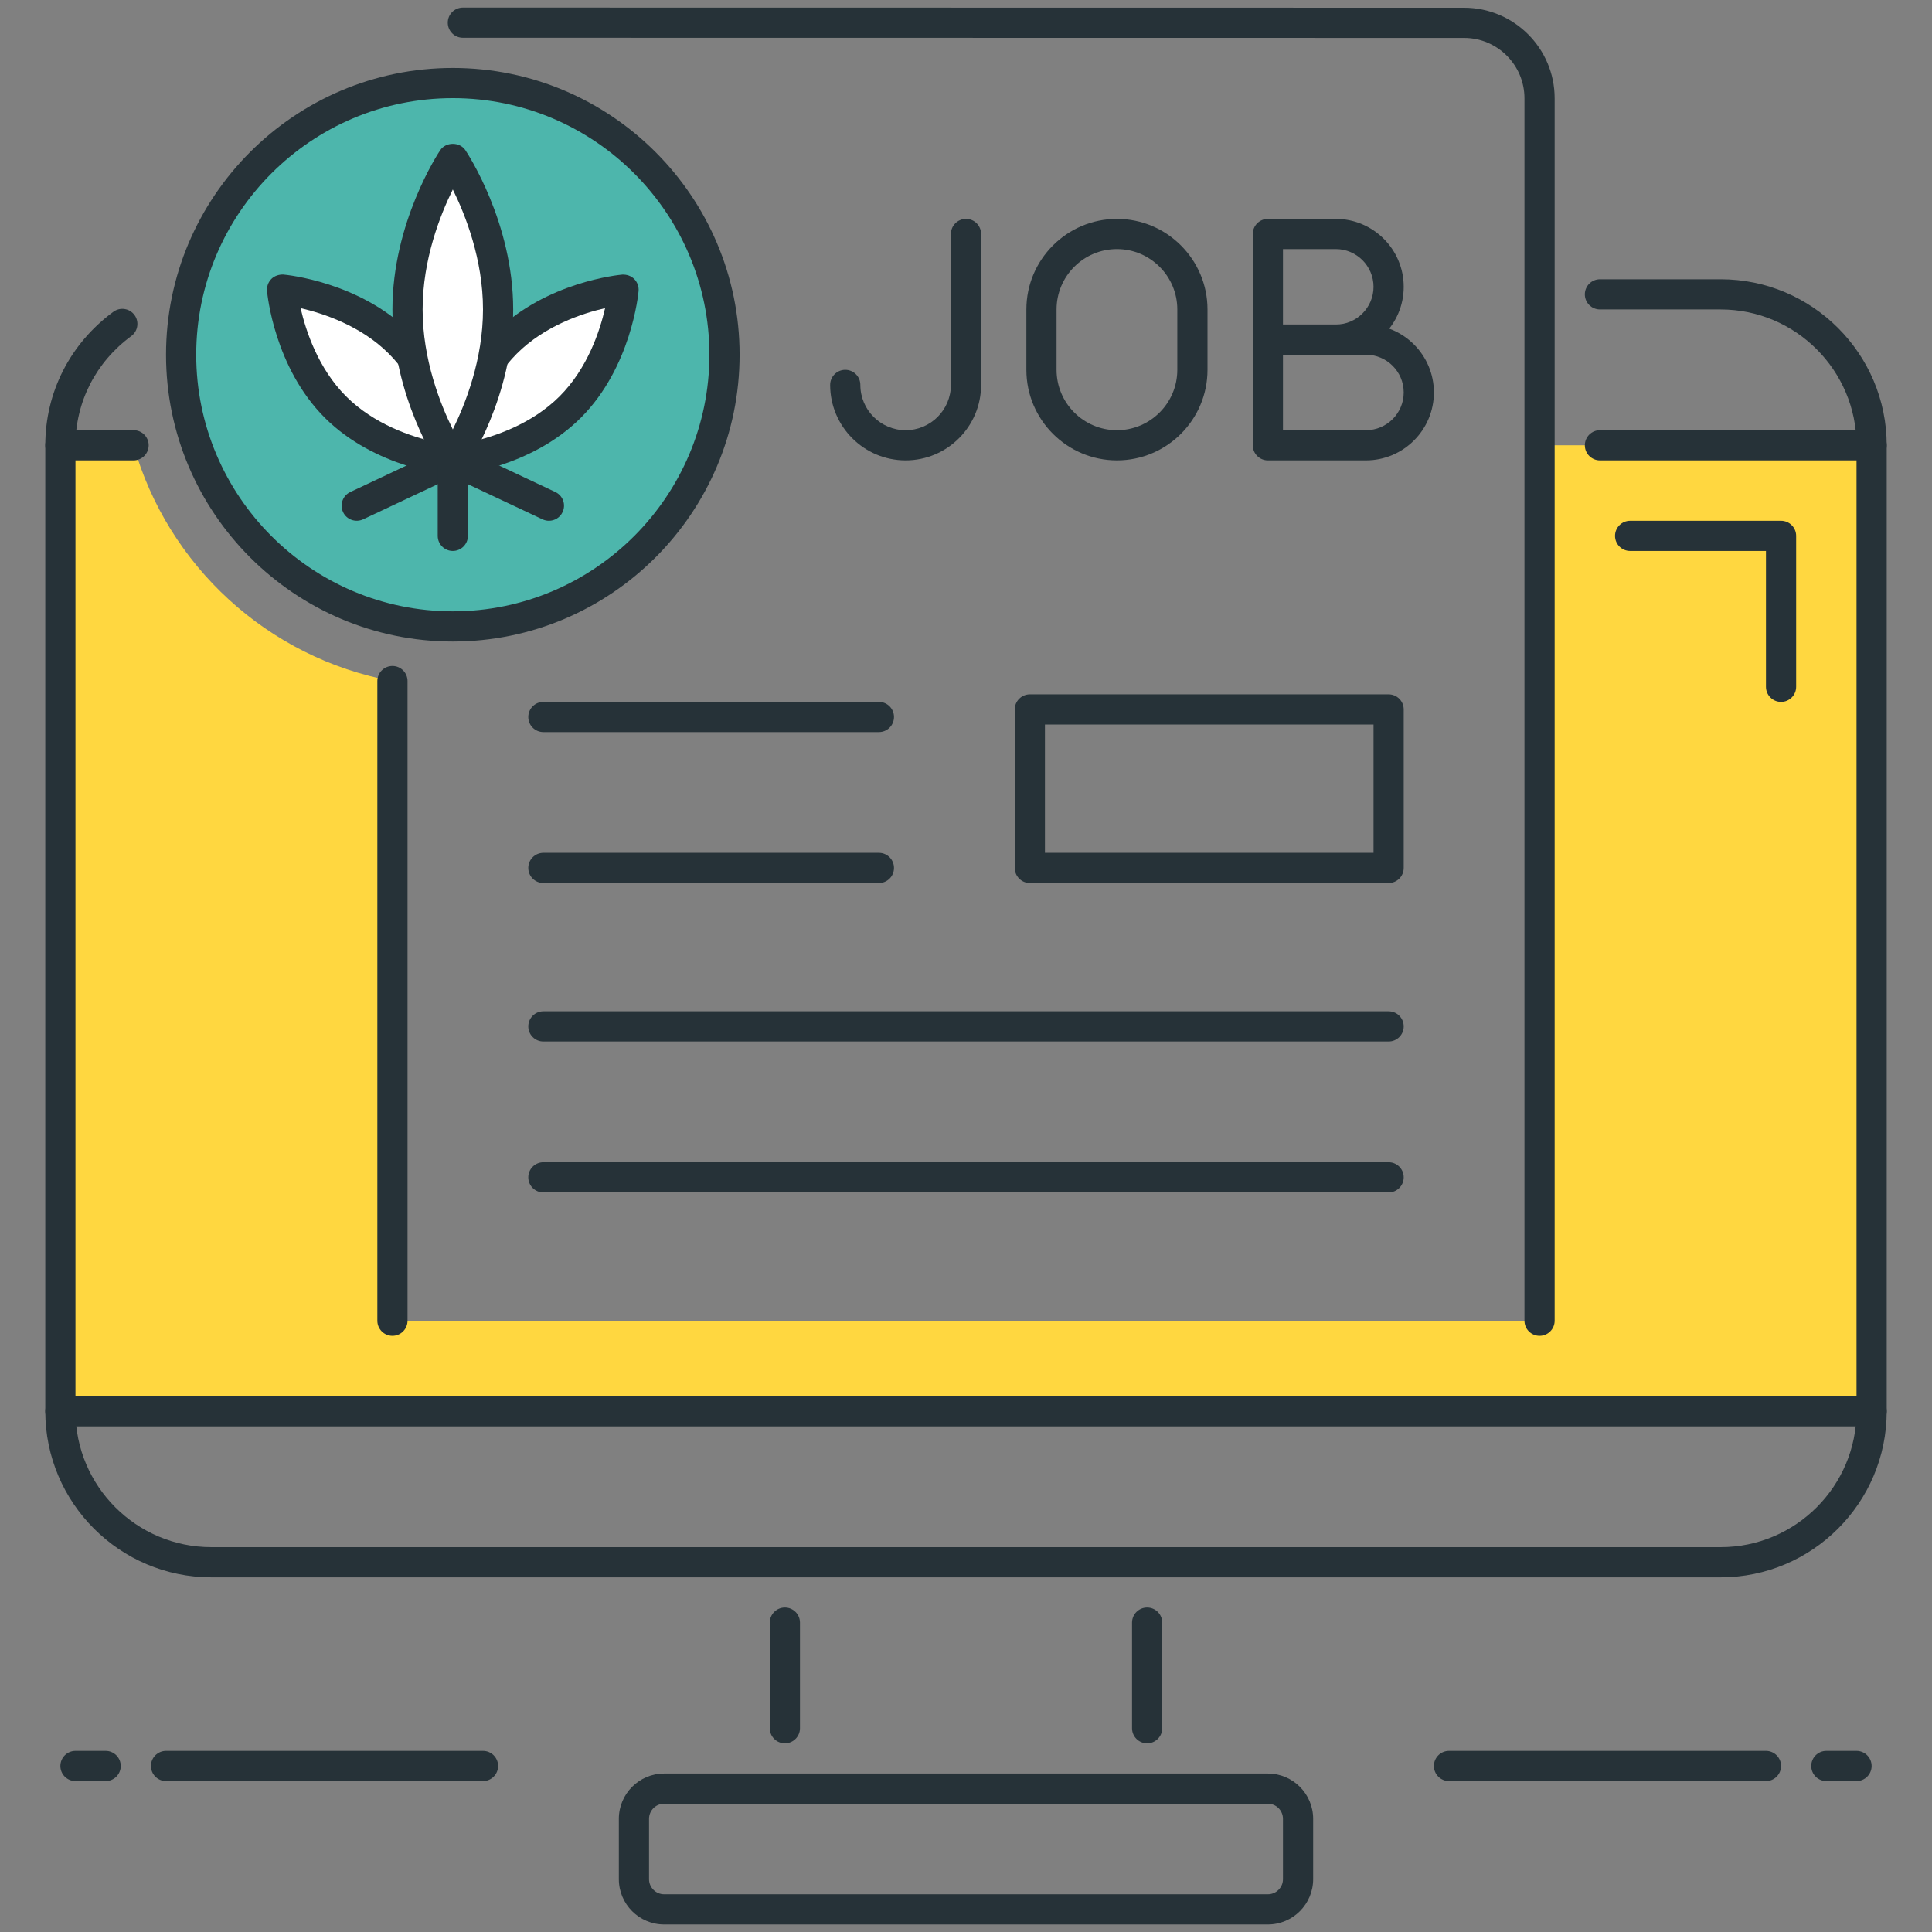 <?xml version="1.0" encoding="utf-8"?>
<!-- Generator: Adobe Illustrator 22.0.0, SVG Export Plug-In . SVG Version: 6.00 Build 0)  -->
<svg version="1.1" id="Layer_1" xmlns="http://www.w3.org/2000/svg" xmlns:xlink="http://www.w3.org/1999/xlink" x="0px" y="0px"
	 viewBox="0 0 64 64" style="enable-background:new 0 0 64 64;" xml:space="preserve">
<rect x="0" y="0" width="64" height="64" fill="#808080" stroke="none"/>
<style type="text/css">
	.st0{fill:#263238;}
	.st1{fill:#4FC3F7;}
	.st2{fill:#4DB6AC;}
	.st3{fill:#FF5252;}
	.st4{fill:#FFFFFF;}
	.st5{fill:#FFD740;}
	.st6{fill:#40C4FF;}
</style>
<g>
	<g>
		<path class="st5" d="M51,14.751l0,29H13V22.56c-4.13-0.76-7.446-3.822-8.575-7.81H2v32h60v-32H51z"/>
	</g>
	<g>
		<path class="st0" d="M57,52.251H7c-3.032,0-5.5-2.468-5.5-5.5v-32c0-1.757,0.822-3.369,2.256-4.423
			c0.221-0.162,0.534-0.117,0.699,0.107c0.163,0.223,0.115,0.535-0.107,0.699C3.174,11.997,2.5,13.315,2.5,14.751v32
			c0,2.481,2.019,4.5,4.5,4.5h50c2.481,0,4.5-2.019,4.5-4.5v-32c0-2.481-2.019-4.5-4.5-4.5h-4c-0.276,0-0.5-0.224-0.5-0.5
			s0.224-0.5,0.5-0.5h4c3.032,0,5.5,2.468,5.5,5.5v32C62.5,49.783,60.032,52.251,57,52.251z"/>
	</g>
	<g>
		<path class="st0" d="M26,57.751c-0.276,0-0.5-0.224-0.5-0.5v-3.5c0-0.276,0.224-0.5,0.5-0.5s0.5,0.224,0.5,0.5v3.5
			C26.5,57.527,26.276,57.751,26,57.751z"/>
	</g>
	<g>
		<path class="st0" d="M38,57.751c-0.276,0-0.5-0.224-0.5-0.5v-3.5c0-0.276,0.224-0.5,0.5-0.5s0.5,0.224,0.5,0.5v3.5
			C38.5,57.527,38.276,57.751,38,57.751z"/>
	</g>
	<g>
		<path class="st0" d="M42,63.751H22c-0.827,0-1.5-0.673-1.5-1.5v-2c0-0.827,0.673-1.5,1.5-1.5h20c0.827,0,1.5,0.673,1.5,1.5v2
			C43.5,63.078,42.827,63.751,42,63.751z M22,59.751c-0.275,0-0.5,0.225-0.5,0.5v2c0,0.275,0.225,0.5,0.5,0.5h20
			c0.275,0,0.5-0.225,0.5-0.5v-2c0-0.275-0.225-0.5-0.5-0.5H22z"/>
	</g>
	<g>
		<path class="st0" d="M62,47.251H2c-0.276,0-0.5-0.224-0.5-0.5s0.224-0.5,0.5-0.5h60c0.276,0,0.5,0.224,0.5,0.5
			S62.276,47.251,62,47.251z"/>
	</g>
	<g>
		<path class="st0" d="M4.425,15.251H2c-0.276,0-0.5-0.224-0.5-0.5s0.224-0.5,0.5-0.5h2.425c0.276,0,0.5,0.224,0.5,0.5
			S4.701,15.251,4.425,15.251z"/>
	</g>
	<g>
		<path class="st0" d="M62,15.251h-9c-0.276,0-0.5-0.224-0.5-0.5s0.224-0.5,0.5-0.5h9c0.276,0,0.5,0.224,0.5,0.5
			S62.276,15.251,62,15.251z"/>
	</g>
	<g>
		<path class="st0" d="M3.5,59.001h-1c-0.276,0-0.5-0.224-0.5-0.5s0.224-0.5,0.5-0.5h1c0.276,0,0.5,0.224,0.5,0.5
			S3.776,59.001,3.5,59.001z"/>
	</g>
	<g>
		<path class="st0" d="M16,59.001H5.5c-0.276,0-0.5-0.224-0.5-0.5s0.224-0.5,0.5-0.5H16c0.276,0,0.5,0.224,0.5,0.5
			S16.276,59.001,16,59.001z"/>
	</g>
	<g>
		<path class="st0" d="M61.5,59.001h-1c-0.276,0-0.5-0.224-0.5-0.5s0.224-0.5,0.5-0.5h1c0.276,0,0.5,0.224,0.5,0.5
			S61.776,59.001,61.5,59.001z"/>
	</g>
	<g>
		<path class="st0" d="M58.5,59.001H48c-0.276,0-0.5-0.224-0.5-0.5s0.224-0.5,0.5-0.5h10.5c0.276,0,0.5,0.224,0.5,0.5
			S58.776,59.001,58.5,59.001z"/>
	</g>
	<g>
		<path class="st0" d="M59,23.251c-0.276,0-0.5-0.224-0.5-0.5v-4.5H54c-0.276,0-0.5-0.224-0.5-0.5s0.224-0.5,0.5-0.5h5
			c0.276,0,0.5,0.224,0.5,0.5v5C59.5,23.027,59.276,23.251,59,23.251z"/>
	</g>
	<g>
		<path class="st0" d="M30,15.251c-1.379,0-2.5-1.121-2.5-2.5c0-0.276,0.224-0.5,0.5-0.5s0.5,0.224,0.5,0.5
			c0,0.827,0.673,1.5,1.5,1.5s1.5-0.673,1.5-1.5v-5c0-0.276,0.224-0.5,0.5-0.5s0.5,0.224,0.5,0.5v5
			C32.5,14.13,31.379,15.251,30,15.251z"/>
	</g>
	<g>
		<path class="st0" d="M37,15.251c-1.654,0-3-1.346-3-3v-2c0-1.654,1.346-3,3-3s3,1.346,3,3v2C40,13.905,38.654,15.251,37,15.251z
			 M37,8.251c-1.103,0-2,0.897-2,2v2c0,1.103,0.897,2,2,2s2-0.897,2-2v-2C39,9.148,38.103,8.251,37,8.251z"/>
	</g>
	<g>
		<path class="st0" d="M44.25,11.751H42c-0.276,0-0.5-0.224-0.5-0.5v-3.5c0-0.276,0.224-0.5,0.5-0.5h2.25
			c1.24,0,2.25,1.01,2.25,2.25S45.49,11.751,44.25,11.751z M42.5,10.751h1.75c0.689,0,1.25-0.561,1.25-1.25s-0.561-1.25-1.25-1.25
			H42.5V10.751z"/>
	</g>
	<g>
		<path class="st0" d="M45.25,15.251H42c-0.276,0-0.5-0.224-0.5-0.5v-3.5c0-0.276,0.224-0.5,0.5-0.5h3.25
			c1.24,0,2.25,1.01,2.25,2.25S46.49,15.251,45.25,15.251z M42.5,14.251h2.75c0.689,0,1.25-0.561,1.25-1.25s-0.561-1.25-1.25-1.25
			H42.5V14.251z"/>
	</g>
	<g>
		<circle class="st2" cx="15" cy="11.751" r="9"/>
		<path class="st0" d="M15,21.251c-5.238,0-9.5-4.262-9.5-9.5s4.262-9.5,9.5-9.5s9.5,4.262,9.5,9.5S20.238,21.251,15,21.251z
			 M15,3.251c-4.687,0-8.5,3.813-8.5,8.5s3.813,8.5,8.5,8.5s8.5-3.813,8.5-8.5S19.687,3.251,15,3.251z"/>
	</g>
	<g>
		<path class="st0" d="M51,44.251c-0.276,0-0.5-0.224-0.5-0.5V3.256c0-1.103-0.897-2-2-2L15.333,1.251c-0.276,0-0.5-0.224-0.5-0.5
			s0.224-0.5,0.5-0.5l0,0L48.5,0.256c1.654,0,3,1.346,3,3v40.495C51.5,44.027,51.276,44.251,51,44.251z"/>
	</g>
	<g>
		<path class="st0" d="M13,44.251c-0.276,0-0.5-0.224-0.5-0.5v-21.19c0-0.276,0.224-0.5,0.5-0.5s0.5,0.224,0.5,0.5v21.19
			C13.5,44.027,13.276,44.251,13,44.251z"/>
	</g>
	<g>
		<path class="st4" d="M18.889,13.483C17.327,15.045,15,15.251,15,15.251s0.206-2.327,1.768-3.889s3.889-1.768,3.889-1.768
			S20.451,11.921,18.889,13.483z"/>
		<path class="st0" d="M15,15.751c-0.132,0-0.26-0.053-0.354-0.146c-0.104-0.104-0.157-0.25-0.145-0.397
			c0.009-0.103,0.241-2.527,1.912-4.199c1.672-1.671,4.097-1.903,4.199-1.912c0.15-0.006,0.293,0.04,0.397,0.145
			s0.157,0.25,0.145,0.397c-0.009,0.103-0.241,2.527-1.912,4.199l0,0c-1.672,1.671-4.097,1.903-4.199,1.912
			C15.029,15.75,15.015,15.751,15,15.751z M20.044,10.208c-0.751,0.172-1.997,0.581-2.923,1.507
			c-0.93,0.931-1.337,2.172-1.508,2.922c0.751-0.172,1.997-0.581,2.923-1.507C19.466,12.2,19.873,10.958,20.044,10.208z
			 M18.89,13.483h0.01H18.89z"/>
	</g>
	<g>
		<path class="st4" d="M11.111,13.483C12.673,15.045,15,15.251,15,15.251s-0.206-2.327-1.768-3.889S9.343,9.594,9.343,9.594
			S9.549,11.921,11.111,13.483z"/>
		<path class="st0" d="M15,15.751c-0.015,0-0.029-0.001-0.044-0.002c-0.103-0.009-2.527-0.241-4.198-1.912
			C9.086,12.165,8.854,9.74,8.846,9.638C8.833,9.49,8.886,9.345,8.99,9.24s0.255-0.15,0.397-0.145
			c0.103,0.009,2.526,0.241,4.198,1.912c1.672,1.672,1.903,4.097,1.912,4.199c0.013,0.147-0.04,0.293-0.145,0.397
			C15.26,15.698,15.132,15.751,15,15.751z M9.958,10.208c0.173,0.752,0.581,1.996,1.507,2.922c0.93,0.93,2.172,1.337,2.921,1.508
			c-0.172-0.751-0.581-1.997-1.507-2.923C11.953,10.79,10.71,10.381,9.958,10.208z"/>
	</g>
	<g>
		<path class="st0" d="M18.184,17.251c-0.071,0-0.145-0.016-0.213-0.048L15,15.804l-2.97,1.399
			c-0.249,0.116-0.548,0.012-0.665-0.239c-0.118-0.249-0.011-0.548,0.239-0.665l3.183-1.5c0.135-0.064,0.291-0.064,0.426,0
			l3.184,1.5c0.25,0.117,0.357,0.415,0.239,0.665C18.551,17.146,18.371,17.251,18.184,17.251z"/>
	</g>
	<g>
		<path class="st0" d="M15,18.251c-0.276,0-0.5-0.224-0.5-0.5v-2.5c0-0.276,0.224-0.5,0.5-0.5s0.5,0.224,0.5,0.5v2.5
			C15.5,18.027,15.276,18.251,15,18.251z"/>
	</g>
	<g>
		<path class="st4" d="M16.5,10.251c0,2.761-1.5,5-1.5,5s-1.5-2.239-1.5-5s1.5-5,1.5-5S16.5,7.489,16.5,10.251z"/>
		<path class="st0" d="M15,15.751c-0.167,0-0.322-0.083-0.415-0.222C14.52,15.433,13,13.132,13,10.251s1.52-5.182,1.585-5.278
			c0.186-0.277,0.645-0.277,0.83,0C15.48,5.069,17,7.37,17,10.251s-1.52,5.182-1.585,5.278C15.322,15.668,15.167,15.751,15,15.751z
			 M15,6.276c-0.418,0.845-1,2.319-1,3.975s0.582,3.13,1,3.975c0.418-0.845,1-2.319,1-3.975S15.418,7.121,15,6.276z"/>
	</g>
	<g>
		<path class="st0" d="M29.115,24.251H18c-0.276,0-0.5-0.224-0.5-0.5s0.224-0.5,0.5-0.5h11.115c0.276,0,0.5,0.224,0.5,0.5
			S29.392,24.251,29.115,24.251z"/>
	</g>
	<g>
		<path class="st0" d="M29.115,29.251H18c-0.276,0-0.5-0.224-0.5-0.5s0.224-0.5,0.5-0.5h11.115c0.276,0,0.5,0.224,0.5,0.5
			S29.392,29.251,29.115,29.251z"/>
	</g>
	<g>
		<path class="st0" d="M46,34.501H18c-0.276,0-0.5-0.224-0.5-0.5s0.224-0.5,0.5-0.5h28c0.276,0,0.5,0.224,0.5,0.5
			S46.276,34.501,46,34.501z"/>
	</g>
	<g>
		<path class="st0" d="M46,39.501H18c-0.276,0-0.5-0.224-0.5-0.5s0.224-0.5,0.5-0.5h28c0.276,0,0.5,0.224,0.5,0.5
			S46.276,39.501,46,39.501z"/>
	</g>
	<g>
		<path class="st0" d="M46,29.251H34.115c-0.276,0-0.5-0.224-0.5-0.5v-5.25c0-0.276,0.224-0.5,0.5-0.5H46c0.276,0,0.5,0.224,0.5,0.5
			v5.25C46.5,29.027,46.276,29.251,46,29.251z M34.615,28.251H45.5v-4.25H34.615V28.251z"/>
	</g>
</g>
</svg>
